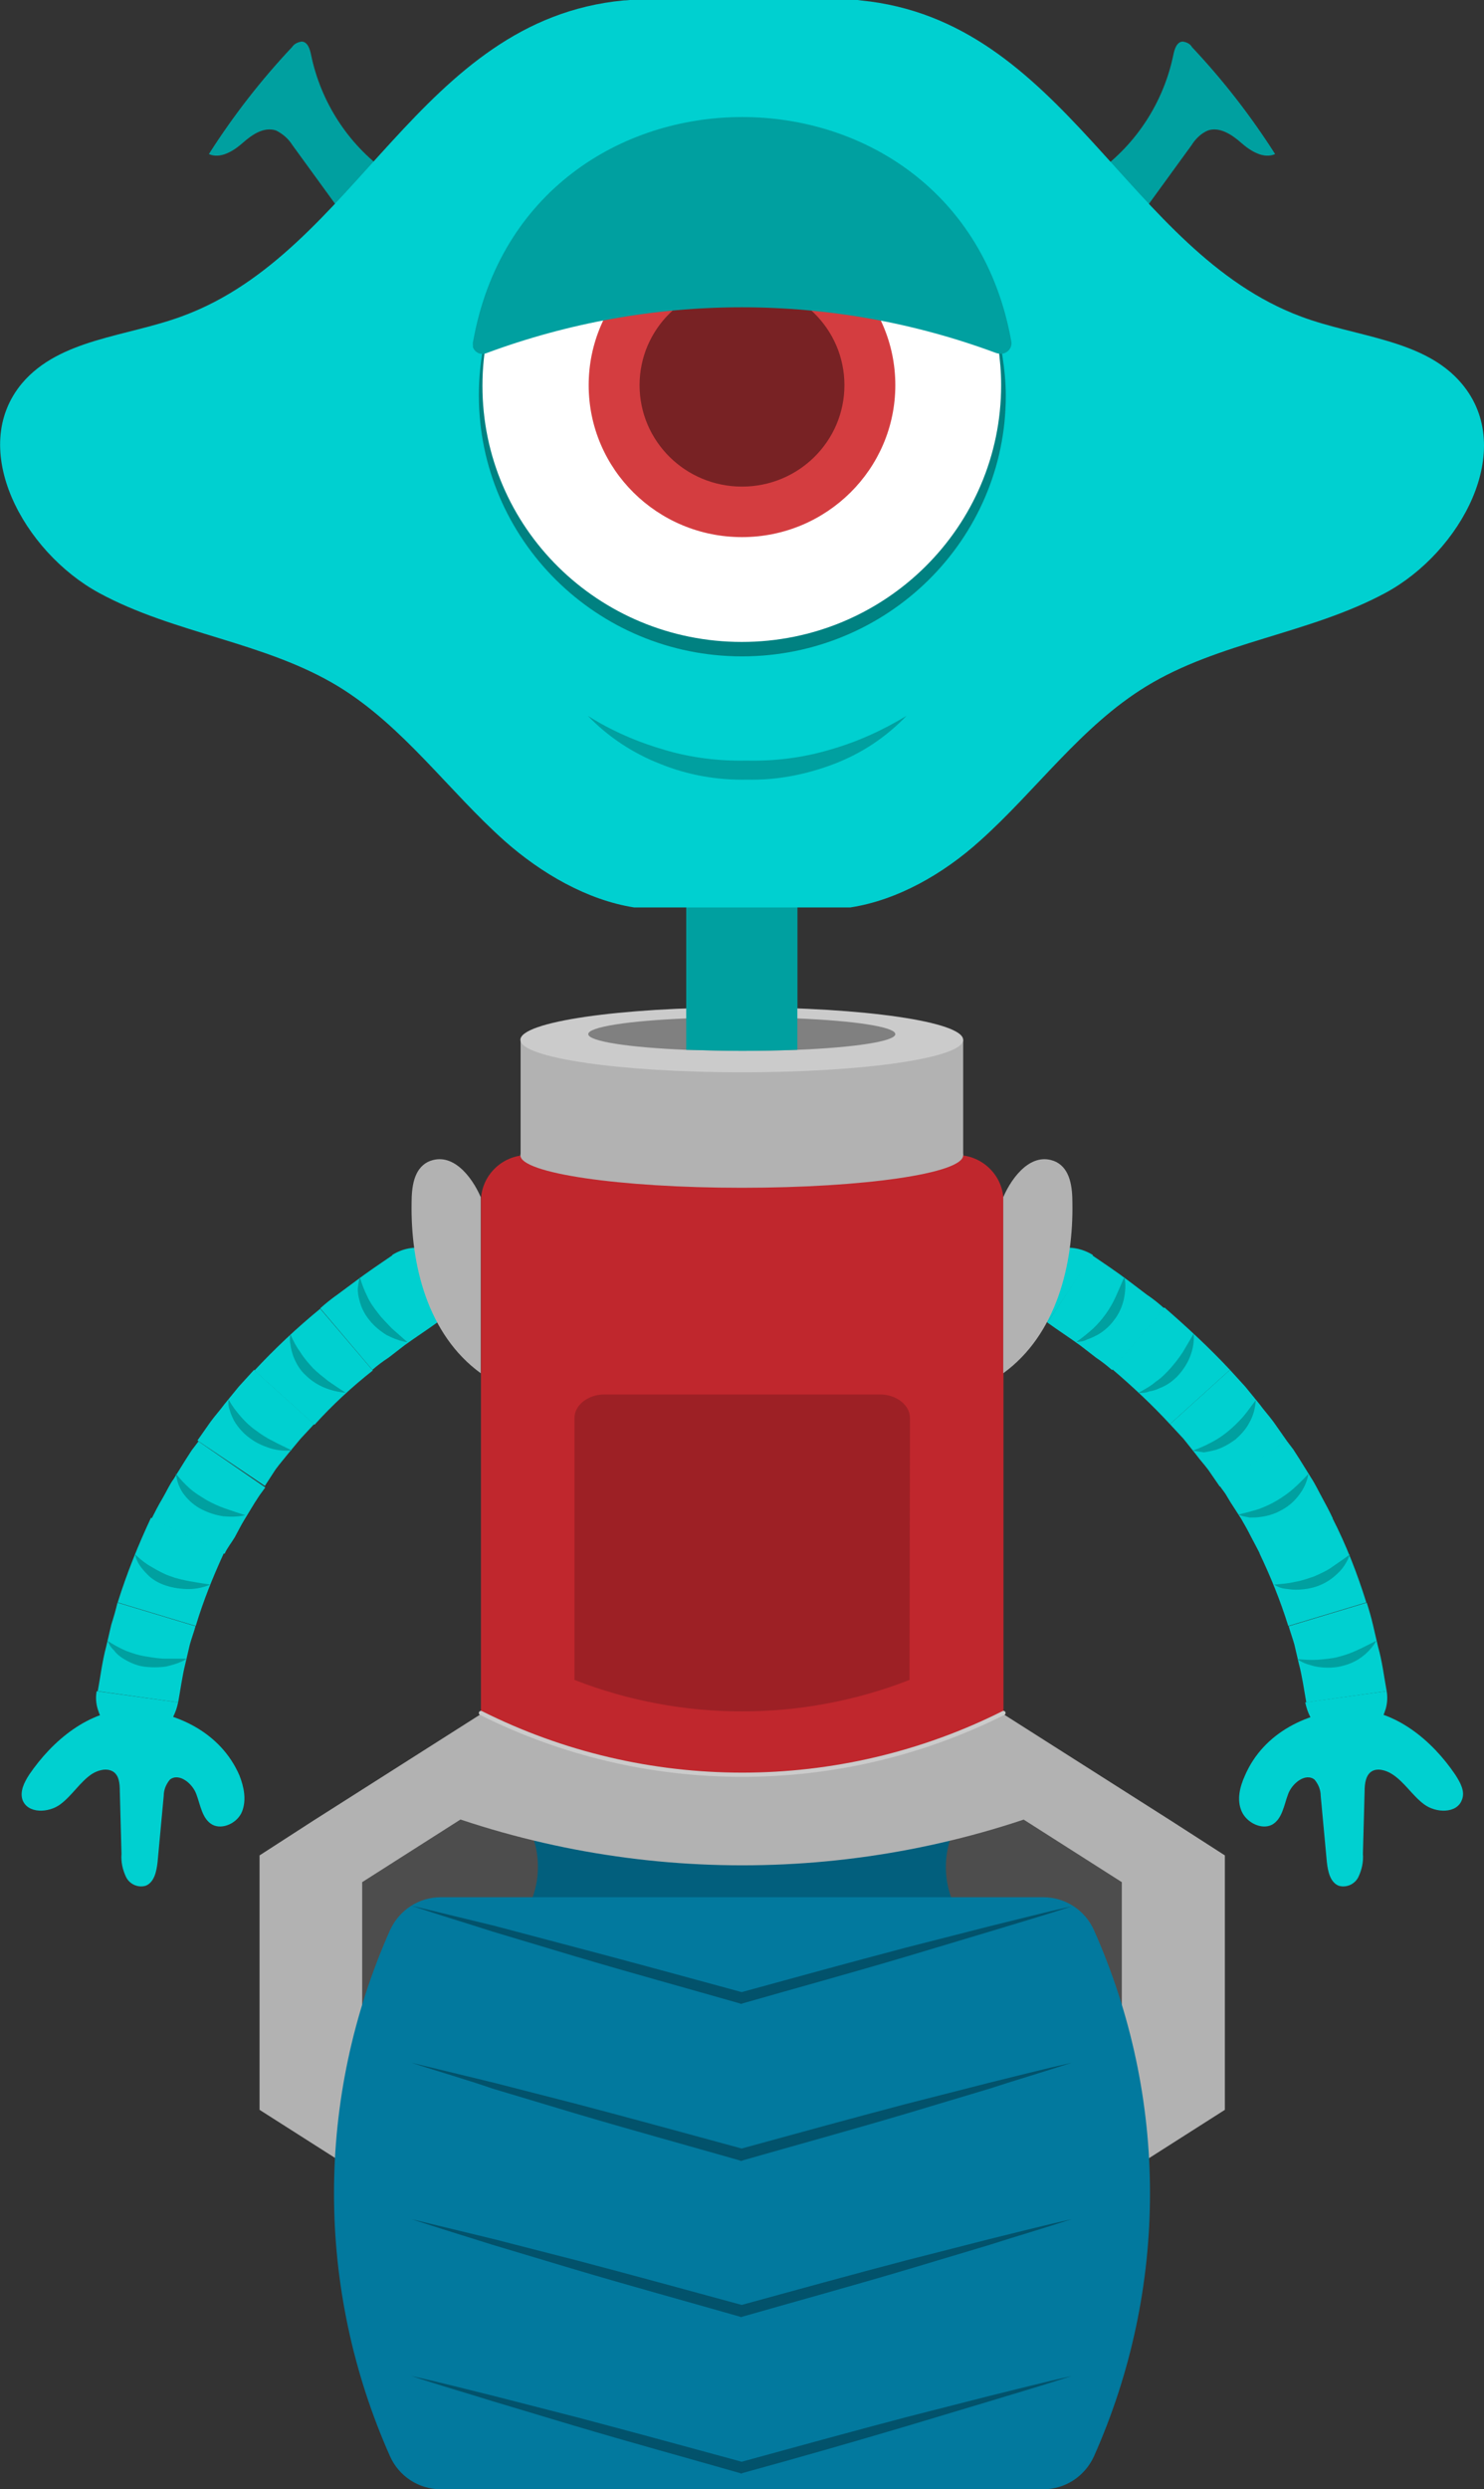 <?xml version="1.0" encoding="utf-8"?>
<!-- Generator: Adobe Illustrator 26.0.0, SVG Export Plug-In . SVG Version: 6.00 Build 0)  -->
<svg version="1.1" id="Layer_1" xmlns="http://www.w3.org/2000/svg" xmlns:xlink="http://www.w3.org/1999/xlink" x="0px" y="0px"
	 viewBox="0 0 699.8 1173" style="enable-background:new 0 0 699.8 1173;" xml:space="preserve">
<rect x="0" y="0" width="699.8" height="1173" fill="#333333" stroke="none"/>
<style type="text/css">
	.st0{fill:#00D0D0;}
	.st1{fill:#00A0A0;}
	.st2{fill:#B2B2B2;}
	.st3{fill:#4D4D4D;}
	.st4{fill:#025F7D;}
	.st5{fill:#C0272D;}
	.st6{fill:none;stroke:#CBCBCB;stroke-width:1.99;stroke-linecap:round;stroke-miterlimit:10;}
	.st7{fill:#9D2025;}
	.st8{fill:#CBCBCB;}
	.st9{fill:#808080;}
	.st10{fill:#02799E;}
	.st11{fill:#02526B;}
	.st12{fill:#008181;}
	.st13{fill:#FFFFFF;}
	.st14{fill:#D43D40;}
	.st15{fill:#782224;}
</style>
<g>
	<g transform="translate(-20 -268)">
		<g>
			<g>
				<g>
					<g>
						<g>
							<g>
								<path class="st0" d="M514,891.1c-8.8-5.8-11.7-17.2-6.4-26.4c5.3-9,17.6-11.6,27.8-5.3L514,891.1z"/>
								<path class="st0" d="M569,884.5l-24.6,29.1c-2.4-2.1-4.8-4-7.5-5.8l-7.5-5.8c-5.1-3.7-10.4-7.1-15.5-10.8l21.1-31.7
									c5.9,4,11.7,7.9,17.4,12.2l8.3,6.3C563.7,880,566.3,882.1,569,884.5z"/>
								<path class="st1" d="M527.6,900.3c2.7-1.8,5.3-4,7.7-6.1c4.5-4.2,8.3-9.5,10.9-15.3c1.3-2.9,2.7-6.1,4-9.2
									c0.8,3.4,0.5,7.1-0.3,10.8c-0.8,3.4-2.4,6.9-4.5,9.5c-2.1,2.9-4.8,5.3-8,7.1c-1.6,0.8-3.2,1.6-4.8,2.1
									C531.1,900.1,529.2,900.3,527.6,900.3z"/>
								<path class="st0" d="M600,913.5l-28.3,25.6c-8.5-9.2-17.6-17.7-27.2-25.9l24.6-29.1C579.9,893.5,590.4,903.2,600,913.5z"/>
								<path class="st1" d="M556.7,924.4c2.9-1.6,5.9-3.2,8.3-5.3c2.7-1.8,4.8-4,6.9-6.3c2.1-2.4,4-4.8,5.9-7.7
									c1.6-2.6,3.2-5.5,5.1-8.7c0.3,3.7-0.3,7.1-1.6,10.6c-1.3,3.4-3.2,6.3-5.6,9c-2.4,2.6-5.3,4.8-8.8,6.1
									c-1.6,0.8-3.2,1.3-5.1,1.6C560.2,924.4,558.6,924.4,556.7,924.4z"/>
								<path class="st0" d="M626.7,946.8l-31.5,21.7l-5.3-7.7c-1.9-2.6-4-4.8-5.9-7.4l-5.9-7.4l-6.4-6.9l28.3-25.6l7.2,7.9l6.7,8.2
									c2.1,2.9,4.5,5.5,6.7,8.5L626.7,946.8z"/>
								<path class="st1" d="M582.3,951.6c3.2-1.1,6.1-2.4,9.1-4c5.6-2.9,10.4-7.1,14.7-11.9c2.1-2.4,4-5.3,6.1-7.9
									c-0.3,3.7-1.1,7.1-2.9,10.3c-1.6,3.2-4,5.8-6.7,8.2c-2.9,2.1-6.1,4-9.6,5c-1.9,0.5-3.5,0.8-5.3,1.1
									C585.8,952.1,584.2,951.8,582.3,951.6z"/>
								<path class="st0" d="M648.5,983.5l-34.4,16.6c-1.3-2.6-2.9-5.5-4.3-8.2c-1.3-2.6-2.9-5.5-4.5-8.2l-5.1-7.9l-2.4-4l-2.7-3.7
									l31.5-21.4l3.2,4.2l2.9,4.5l5.6,9c1.9,2.9,3.5,6.3,5.1,9.2C645.1,976.7,646.9,980.1,648.5,983.5z"/>
								<path class="st1" d="M604,981.7c3.2-0.8,6.4-1.6,9.6-2.6c2.9-1.1,5.9-2.4,8.5-4c2.7-1.6,5.3-3.4,7.7-5.5
									c2.4-2.1,4.8-4.5,7.2-7.1c-0.5,3.4-2.1,6.9-4.3,9.8c-2.1,2.9-4.8,5.3-8,7.1c-3.2,1.8-6.4,2.9-10.1,3.4
									c-1.9,0.3-3.5,0.3-5.3,0.3C607.4,982.7,605.6,982.5,604,981.7z"/>
								<path class="st0" d="M664.3,1023.1l-36.8,11.1c-3.7-11.9-8.3-23.2-13.6-34.3l34.4-16.6C654.9,996.2,660,1009.4,664.3,1023.1
									z"/>
								<path class="st1" d="M620.8,1014.7c3.2-0.3,6.7-0.5,9.9-1.3c3.2-0.5,6.1-1.6,9.1-2.6c2.9-1.3,5.9-2.6,8.5-4.5
									c2.7-1.8,5.3-3.7,8.3-5.8c-1.3,3.4-3.2,6.6-5.9,9c-2.7,2.6-5.6,4.5-9.1,5.8c-3.5,1.3-6.9,1.8-10.7,1.8
									c-1.9,0-3.5-0.3-5.3-0.5C623.7,1016.3,622.1,1015.5,620.8,1014.7z"/>
								<path class="st0" d="M673.9,1064.9l-37.9,5.3c-1.1-6.1-1.9-12.2-3.5-18.2l-2.1-9c-0.8-2.9-1.9-5.8-2.7-8.7l36.8-11.1
									c1.1,3.4,2.1,6.9,2.9,10.3l2.4,10.3C671.8,1050.9,672.6,1057.7,673.9,1064.9z"/>
								<path class="st1" d="M631.7,1049.8c3.2,0.3,6.7,0.5,9.9,0.3c3.2-0.3,6.4-0.5,9.3-1.3c3.2-0.8,6.1-1.8,9.1-3.2
									c2.9-1.3,5.9-2.9,9.1-4.5c-1.9,3.2-4.3,5.8-7.2,7.9c-2.9,2.1-6.1,3.4-9.6,4.2c-3.5,0.8-7.2,0.8-10.7,0.3
									c-1.9-0.3-3.5-0.8-5.1-1.3S633.3,1050.9,631.7,1049.8z"/>
								<path class="st0" d="M673.9,1064.9c0.5,2.9,0.3,5.8-0.5,8.5c-0.8,2.6-1.9,5-3.5,7.1c-2.9,4.2-7.7,6.6-13.1,6.9
									c-5.1,0.3-10.1-1.3-14.1-4.8c-1.9-1.6-3.5-3.4-4.8-5.5c-1.1-2.1-1.9-4.5-2.4-6.9L673.9,1064.9z"/>
								<path class="st0" d="M706.2,1104.2c2.4,3.7,4.8,7.9,3.2,11.9c-2.4,6.6-12.3,6.3-17.9,2.1c-5.6-4.2-9.3-10.6-15.2-14.3
									c-2.9-1.8-6.9-2.9-9.6-1.1c-2.7,1.8-3.2,5.8-3.2,9.2l-0.8,29.6c0.3,3.7-0.5,7.4-2.1,10.8c-1.6,3.4-5.6,5.3-9.3,4.2
									c-4-1.6-5.1-6.6-5.6-11.1l-2.9-31.2c0-2.9-1.1-5.5-2.9-7.7c-4.3-3.4-10.7,1.8-12.5,6.9c-1.9,5-2.7,11.6-7.5,14.3
									c-4.8,2.6-12-0.8-14.4-6.3c-2.4-5.5-0.8-11.6,1.6-16.9c8.8-20.3,29.9-30.4,51.3-31.2
									C678.2,1073.9,695.3,1088.1,706.2,1104.2z"/>
								<path class="st0" d="M204.9,859.4c9.9-6.3,22.4-3.7,27.5,5.3c5.3,9.2,2.4,20.9-6.4,26.4L204.9,859.4z"/>
								<path class="st0" d="M195.6,913.5L171,884.5c2.7-2.4,5.3-4.5,8.3-6.6l8.5-6.3c5.6-4.2,11.5-8.2,17.4-12.2l21.1,31.7
									c-5.1,3.7-10.4,7.1-15.5,10.8l-7.5,5.8C200.4,909.6,198,911.4,195.6,913.5z"/>
								<path class="st1" d="M189.7,869.7c0.8,3.2,2.1,6.3,3.5,9.2c1.3,2.9,3.2,5.5,5.1,7.9c1.9,2.6,4.3,4.8,6.4,7.1
									c2.4,2.1,4.8,4.2,7.5,6.6c-3.5-0.5-6.7-1.8-9.9-3.4c-2.9-1.8-5.9-4.2-8-6.9c-2.4-2.9-4-6.1-4.8-9.5
									c-0.5-1.8-0.8-3.4-0.8-5.3C188.9,873.4,189.2,871.5,189.7,869.7z"/>
								<path class="st0" d="M168.3,939.4L140,913.8c9.6-10.3,20-20.1,31-29.1l24.8,29.1C186,921.5,176.6,930.2,168.3,939.4z"/>
								<path class="st1" d="M156.9,896.6c1.3,3.2,2.9,6.1,4.8,8.7c1.6,2.6,3.7,5,5.9,7.4c2.1,2.1,4.8,4.2,7.2,6.1
									c2.7,1.8,5.3,3.7,8.3,5.5c-3.5-0.3-6.9-1.1-10.1-2.4c-3.2-1.3-6.4-3.4-8.8-5.8c-2.7-2.4-4.5-5.5-5.9-9
									c-0.5-1.6-1.1-3.4-1.3-5.3C156.6,900.3,156.6,898.5,156.9,896.6z"/>
								<path class="st0" d="M144.9,968.2l-31.8-21.4l6.1-8.7c2.1-2.9,4.5-5.5,6.7-8.5l6.7-8.2l7.2-7.9l28.3,25.6l-6.4,6.9l-5.9,7.1
									c-1.9,2.4-4,4.8-5.9,7.4L144.9,968.2z"/>
								<path class="st1" d="M127.8,927.5c1.6,2.9,3.5,5.5,5.9,8.2c2.1,2.4,4.3,4.5,6.9,6.3c2.4,1.8,5.3,3.7,8,5
									c2.9,1.6,5.9,2.9,9.1,4.5c-3.5,0.3-6.9,0-10.4-1.1c-3.5-1.1-6.7-2.6-9.6-4.8c-2.9-2.1-5.3-4.8-7.2-7.9
									c-0.8-1.6-1.6-3.2-2.1-5C127.8,931.2,127.5,929.4,127.8,927.5z"/>
								<path class="st0" d="M125.9,1000.2l-34.4-16.6c1.6-3.2,3.2-6.3,5.1-9.5c1.9-3.2,3.2-6.3,5.3-9.2l5.6-9l2.9-4.5l3.2-4.2
									l31.5,21.7l-2.7,3.7l-2.4,3.7l-4.8,7.9c-1.6,2.6-2.9,5.3-4.5,8.2C129.1,995.1,127.2,997.3,125.9,1000.2z"/>
								<path class="st1" d="M102.9,962.4c2.1,2.6,4.3,5,6.7,7.1c2.4,2.1,5.1,3.7,7.7,5.3c2.9,1.6,5.6,2.9,8.8,4
									c3.2,1.1,6.1,2.1,9.6,3.2c-3.5,0.8-6.9,0.8-10.4,0.5c-3.5-0.5-6.9-1.6-10.1-3.2c-3.2-1.6-6.1-4-8.3-6.9
									c-1.1-1.3-1.9-2.9-2.7-4.8C103.5,965.8,103.2,964,102.9,962.4z"/>
								<path class="st0" d="M112.3,1034.2l-36.8-11.1c4.3-13.7,9.6-26.9,15.7-39.9l34.4,16.6
									C120.3,1011.3,115.8,1022.6,112.3,1034.2z"/>
								<path class="st1" d="M83.7,1000.4c2.4,2.4,5.1,4.5,8,6.1c2.7,1.6,5.6,3.2,8.5,4.2c2.9,1.1,6.1,1.8,9.1,2.4
									c3.2,0.5,6.4,1.1,9.9,1.6c-3.2,1.3-6.7,2.1-10.1,2.1c-3.7,0-7.2-0.5-10.7-1.6c-3.5-1.1-6.7-2.9-9.1-5.5
									c-1.3-1.3-2.4-2.6-3.5-4.2C84.8,1003.9,84,1002.3,83.7,1000.4z"/>
								<path class="st0" d="M104,1070.2l-37.9-5.3c1.3-7.1,2.1-14,4-21.1l2.4-10.3c1.1-3.4,2.1-6.9,2.9-10.3l36.8,11.1
									c-0.8,2.9-1.9,5.8-2.7,8.7l-2.1,9C105.9,1058,105.1,1064.3,104,1070.2z"/>
								<path class="st1" d="M70.6,1041.1c2.7,1.8,5.6,3.4,8.8,4.8c2.9,1.1,5.9,2.1,9.1,2.6c3.2,0.5,6.4,1.1,9.6,1.1
									c3.2,0,6.7,0,10.1,0c-2.9,1.8-6.4,2.9-9.9,3.7c-3.5,0.5-7.2,0.5-10.7,0c-3.5-0.5-6.9-2.1-9.9-4c-1.6-1.1-2.9-2.1-4-3.7
									C72.2,1044.3,71.4,1042.7,70.6,1041.1z"/>
								<path class="st0" d="M104,1070.2c-0.5,2.4-1.3,4.8-2.4,6.9c-1.1,2.1-2.7,4-4.8,5.5c-4,3.2-9.1,5-14.1,4.8
									c-5.1-0.3-9.9-2.9-13.1-6.9c-1.6-2.1-2.7-4.5-3.5-7.1c-0.8-2.6-1.1-5.5-0.5-8.5L104,1070.2z"/>
								<path class="st2" d="M597.6,1142.3v119.9L464.4,1347H275.6l-133.2-84.8v-119.9l25.4-16.4l79-50.2l28.8-18.5h188.7l28.8,18.5
									l79,50.2L597.6,1142.3z"/>
								<path class="st3" d="M444.1,1088.1H295.7l-104.9,66.8v94.6l104.9,66.8h148.4l104.9-66.8v-94.6L444.1,1088.1z"/>
								<path class="st4" d="M474.2,1172.6H265.5c10.9-14.8,10.9-35.1,0-49.9h208.7C463.3,1137.8,463.3,1157.9,474.2,1172.6z"/>
								<path class="st2" d="M526,1115.6v1.3c-100.1,40.1-211.9,40.1-312,0v-1.3l60.9-50.2l22.4-18.5h145.5l22.4,18.5L526,1115.6z"
									/>
								<path class="st5" d="M493.2,1075.2c-77.4,38.8-169,38.8-246.4,0V834c0-11.9,9.9-21.7,21.9-21.7l0,0h202.6
									c12,0,21.9,9.8,21.9,21.7l0,0V1075.2z"/>
								<path class="st6" d="M493.2,1075.2c-77.4,38.8-169,38.8-246.4,0"/>
								<path class="st7" d="M448.9,1059.6c-50.7,19.8-107.3,19.8-158,0V936.2c0-6.1,6.4-11.1,14.1-11.1h130c7.7,0,14.1,5,14.1,11.1
									L448.9,1059.6z"/>
								<path class="st1" d="M344,665H396v113.3H344V665z"/>
								<path class="st2" d="M474.2,812.4c0,8.5-46.7,15.3-104.4,15.3s-104.4-6.9-104.4-15.3c0-8.5,46.7-15.3,104.4-15.3
									S474.2,803.9,474.2,812.4z"/>
								<path class="st2" d="M265.5,758h208.7v54.4H265.5V758z"/>
								<path class="st8" d="M474.2,758c0,8.5-46.7,15.3-104.4,15.3s-104.4-6.9-104.4-15.3c0-8.5,46.7-15.3,104.4-15.3
									S474.2,749.5,474.2,758z"/>
								<path class="st9" d="M442.2,755.3c0,3.4-19.2,6.3-46.2,7.4c-8,0.3-16.8,0.5-26.2,0.5s-17.9-0.3-26.2-0.5
									c-27-1.1-46.2-4-46.2-7.4s19.2-6.3,46.2-7.4c8-0.3,16.8-0.5,26.2-0.5s17.9,0.3,26.2,0.5C423,749,442.2,751.9,442.2,755.3z"
									/>
								<path class="st1" d="M396,665v97.7c-8,0.3-16.8,0.5-26.2,0.5s-17.9-0.3-26.2-0.5V665H396z"/>
								<path class="st10" d="M511.9,1441h-284c-10.4,0-19.8-6.1-24-15.6c-35.2-79-35.2-168.8,0-247.8c4.3-9.5,13.6-15.6,24-15.6
									h284c10.4,0,19.8,6.1,24,15.6c35.2,79,35.2,168.8,0,247.8C531.6,1434.9,522.3,1441,511.9,1441z"/>
								<path class="st2" d="M246.6,831.9c-4-9.2-13.3-21.7-24.8-16.4c-6.7,3.4-7.7,11.9-7.7,19.3c-0.5,29.1,7.5,62.1,32.6,80.3
									V831.9z"/>
								<path class="st2" d="M493.2,831.9c4-9.2,13.3-21.7,24.8-16.4c6.7,3.4,7.7,11.9,7.7,19.3c0.5,29.1-7.5,62.1-32.6,80.3V831.9z
									"/>
								<path class="st11" d="M214,1166c13.1,3.2,26.2,6.3,39.2,9.5l39,10.3c26.2,6.9,52.1,14,78.2,21.1h-1.3
									c25.9-7.1,52.1-14.3,77.9-21.1l39.2-10c13.1-3.2,26.2-6.6,39.2-9.5c-12.8,4.2-25.6,7.9-38.7,11.9l-38.7,11.6
									c-25.9,7.7-51.8,14.8-77.7,22.2l-0.8,0.3l-0.8-0.3c-25.9-7.4-51.8-14.5-77.7-22.2l-38.7-11.6
									C239.9,1174.2,226.8,1170.3,214,1166z"/>
								<path class="st11" d="M214,1240c13.1,3.2,26.2,6.3,39.2,9.5l39,10c26.2,6.9,52.1,14,78.2,21.1h-1.3
									c25.9-7.1,52.1-14.3,77.9-21.1l39.2-10c13.1-3.2,26.2-6.6,39.2-9.5c-12.8,4.2-25.6,7.9-38.7,12.2l-38.7,11.6
									c-25.9,7.7-51.8,14.8-77.7,22.2l-0.8,0.3l-0.8-0.3c-25.9-7.4-51.8-14.5-77.7-22.2l-38.7-11.6
									C239.9,1247.9,226.8,1244.2,214,1240z"/>
								<path class="st11" d="M214,1313.7c13.1,3.2,26.2,6.3,39.2,9.5l39,10c26.2,6.9,52.1,14,78.2,21.1h-1.3
									c25.9-7.1,52.1-14.3,77.9-21.1l39.2-10c13.1-3.2,26.2-6.6,39.2-9.5c-12.8,4.2-25.6,7.9-38.7,12.1l-38.7,11.6
									c-25.9,7.7-51.8,14.8-77.7,22.2l-0.8,0.3l-0.8-0.3c-25.9-7.4-51.8-14.5-77.7-22.2l-38.7-11.6
									C239.9,1321.9,226.8,1317.9,214,1313.7z"/>
								<path class="st11" d="M214,1387.6c13.1,2.9,26.2,6.3,39.2,9.5l39,10c26.2,6.9,52.1,14,78.2,21.1h-1.3
									c25.9-7.1,52.1-14.3,77.9-21.1l39.2-10c13.1-3.2,26.2-6.6,39.2-9.5c-12.8,4.2-25.6,7.9-38.7,11.9l-38.7,11.6
									c-25.9,7.7-51.8,15.1-77.7,22.2l-0.8,0.3l-0.8-0.3c-25.9-7.4-51.8-14.5-77.7-22.2l-38.7-11.6
									C239.9,1395.6,226.8,1391.9,214,1387.6z"/>
								<path class="st0" d="M33.8,1104.2c-2.4,3.7-4.5,7.9-3.2,11.9c2.4,6.6,12.3,6.3,17.9,2.1c5.6-4.2,9.3-10.6,14.9-14.3
									c2.9-1.8,6.9-2.9,9.9-1.1c2.9,1.8,3.2,5.8,3.2,9.2l0.8,29.6c-0.3,3.7,0.5,7.4,2.1,10.8c1.6,3.4,5.6,5.3,9.3,4.2
									c4-1.6,5.1-6.6,5.6-11.1l2.9-31.2c0-2.9,1.1-5.5,2.9-7.7c4.3-3.4,10.7,1.8,12.5,6.9c1.9,5,2.7,11.6,7.5,14.3
									c4.8,2.6,12-0.8,14.1-6.3c2.1-5.5,0.8-11.6-1.3-16.9c-8.8-20.3-29.9-30.4-51.2-31.2C61.8,1073.9,44.8,1088.1,33.8,1104.2z"
									/>
								<path class="st1" d="M202.5,349.1c-18.4-13.2-31.2-33-35.8-55.2c-0.5-2.6-1.6-6.3-4.5-6.3c-1.9,0.3-3.5,1.1-4.5,2.6
									c-14.7,15.6-27.8,32.5-39.2,50.4c5.3,2.4,11.5-1.3,16-5.3c4.5-4,10.1-7.7,15.7-5.8c3.2,1.6,5.9,4,7.7,6.9l24,33L202.5,349.1
									z"/>
								<path class="st1" d="M537.5,349.1c18.4-13.2,31.2-33,35.8-55.2c0.5-2.6,1.6-6.3,4.5-6.3c1.9,0.3,3.5,1.1,4.3,2.6
									c14.7,15.6,27.8,32.5,39.2,50.4c-5.3,2.4-11.5-1.3-16-5.3c-4.5-4-10.4-7.7-15.7-5.8c-3.2,1.3-5.9,4-7.7,6.9l-24,33
									L537.5,349.1z"/>
								<path class="st0" d="M709.4,448.9c-17.6-21.1-49.6-21.9-75.8-31.7c-82.2-30.6-111.3-139.5-207.7-149
									c-1.6-0.3-3.2-0.3-4.8-0.3H318.9c-1.6,0-3.2,0.3-4.8,0.3c-96.6,9.2-125.5,118.3-207.9,148.7c-26.2,9.8-57.9,10.6-75.8,31.7
									c-25.9,30.9,0.8,79.5,36.3,98.8c35.5,19.3,78.2,23,112.9,44.1c30.7,18.8,51.8,49.1,78.5,72.9c17.1,15.1,38.7,27.7,60.9,31.2
									h102c22.2-3.4,43.8-15.8,60.9-31.2c26.7-23.8,47.8-54.1,78.5-72.9c34.4-21.1,77.1-24.8,112.9-44.1
									C708.9,528.2,735.3,479.8,709.4,448.9z"/>
								<path class="st12" d="M494.3,454.5c0,67.9-55.8,122.8-124.4,122.8s-124.1-55.2-124.1-123.1s55.8-122.8,124.4-122.8
									c61.4,0,113.4,44.4,122.5,104.3C493.7,442.1,494.3,448.4,494.3,454.5z"/>
								<path class="st1" d="M447.5,605.3c-9.6,10-21.1,17.7-34.2,22.7c-13.1,5-27,7.7-40.8,7.4c-14.1,0.3-28-2.1-41.1-7.4
									c-12.8-5-24.6-12.7-34.2-22.7c11.2,7.1,23.5,12.4,36.3,16.1c12.5,3.7,25.6,5.3,38.7,5c13.1,0.3,26.2-1.3,38.7-5
									C424.1,617.7,436.1,612.2,447.5,605.3z"/>
								<path class="st13" d="M492.1,449.5c0,66.8-54.7,121-122.3,121s-122.3-53.9-122.3-120.7s54.7-121,122.3-121
									c60.3,0,111.6,43.6,120.9,102.5C491.6,437.3,492.1,443.4,492.1,449.5z"/>
								<path class="st14" d="M442.2,449.5c0,39.5-32.4,71.6-72.3,71.6s-72.3-32-72.3-71.6s32.4-71.6,72.3-71.6
									S442.2,409.9,442.2,449.5z"/>
								<path class="st15" d="M418.2,449.5c0,26.4-21.6,47.8-48.3,47.8s-48.3-21.4-48.3-47.8c0-26.4,21.6-47.8,48.3-47.8
									S418.2,423.1,418.2,449.5z"/>
								<path class="st1" d="M243.1,428.9c25.1-141,228.8-141,253.8,0c0.5,2.6-1.3,5.3-4.3,5.8c-0.8,0-1.6,0-2.7-0.3
									c-77.4-28.8-162.8-28.8-240.5,0c-2.7,1.1-5.6-0.3-6.4-2.9C243.1,430.7,242.8,429.9,243.1,428.9z"/>
							</g>
						</g>
					</g>
				</g>
			</g>
		</g>
	</g>
</g>
</svg>
